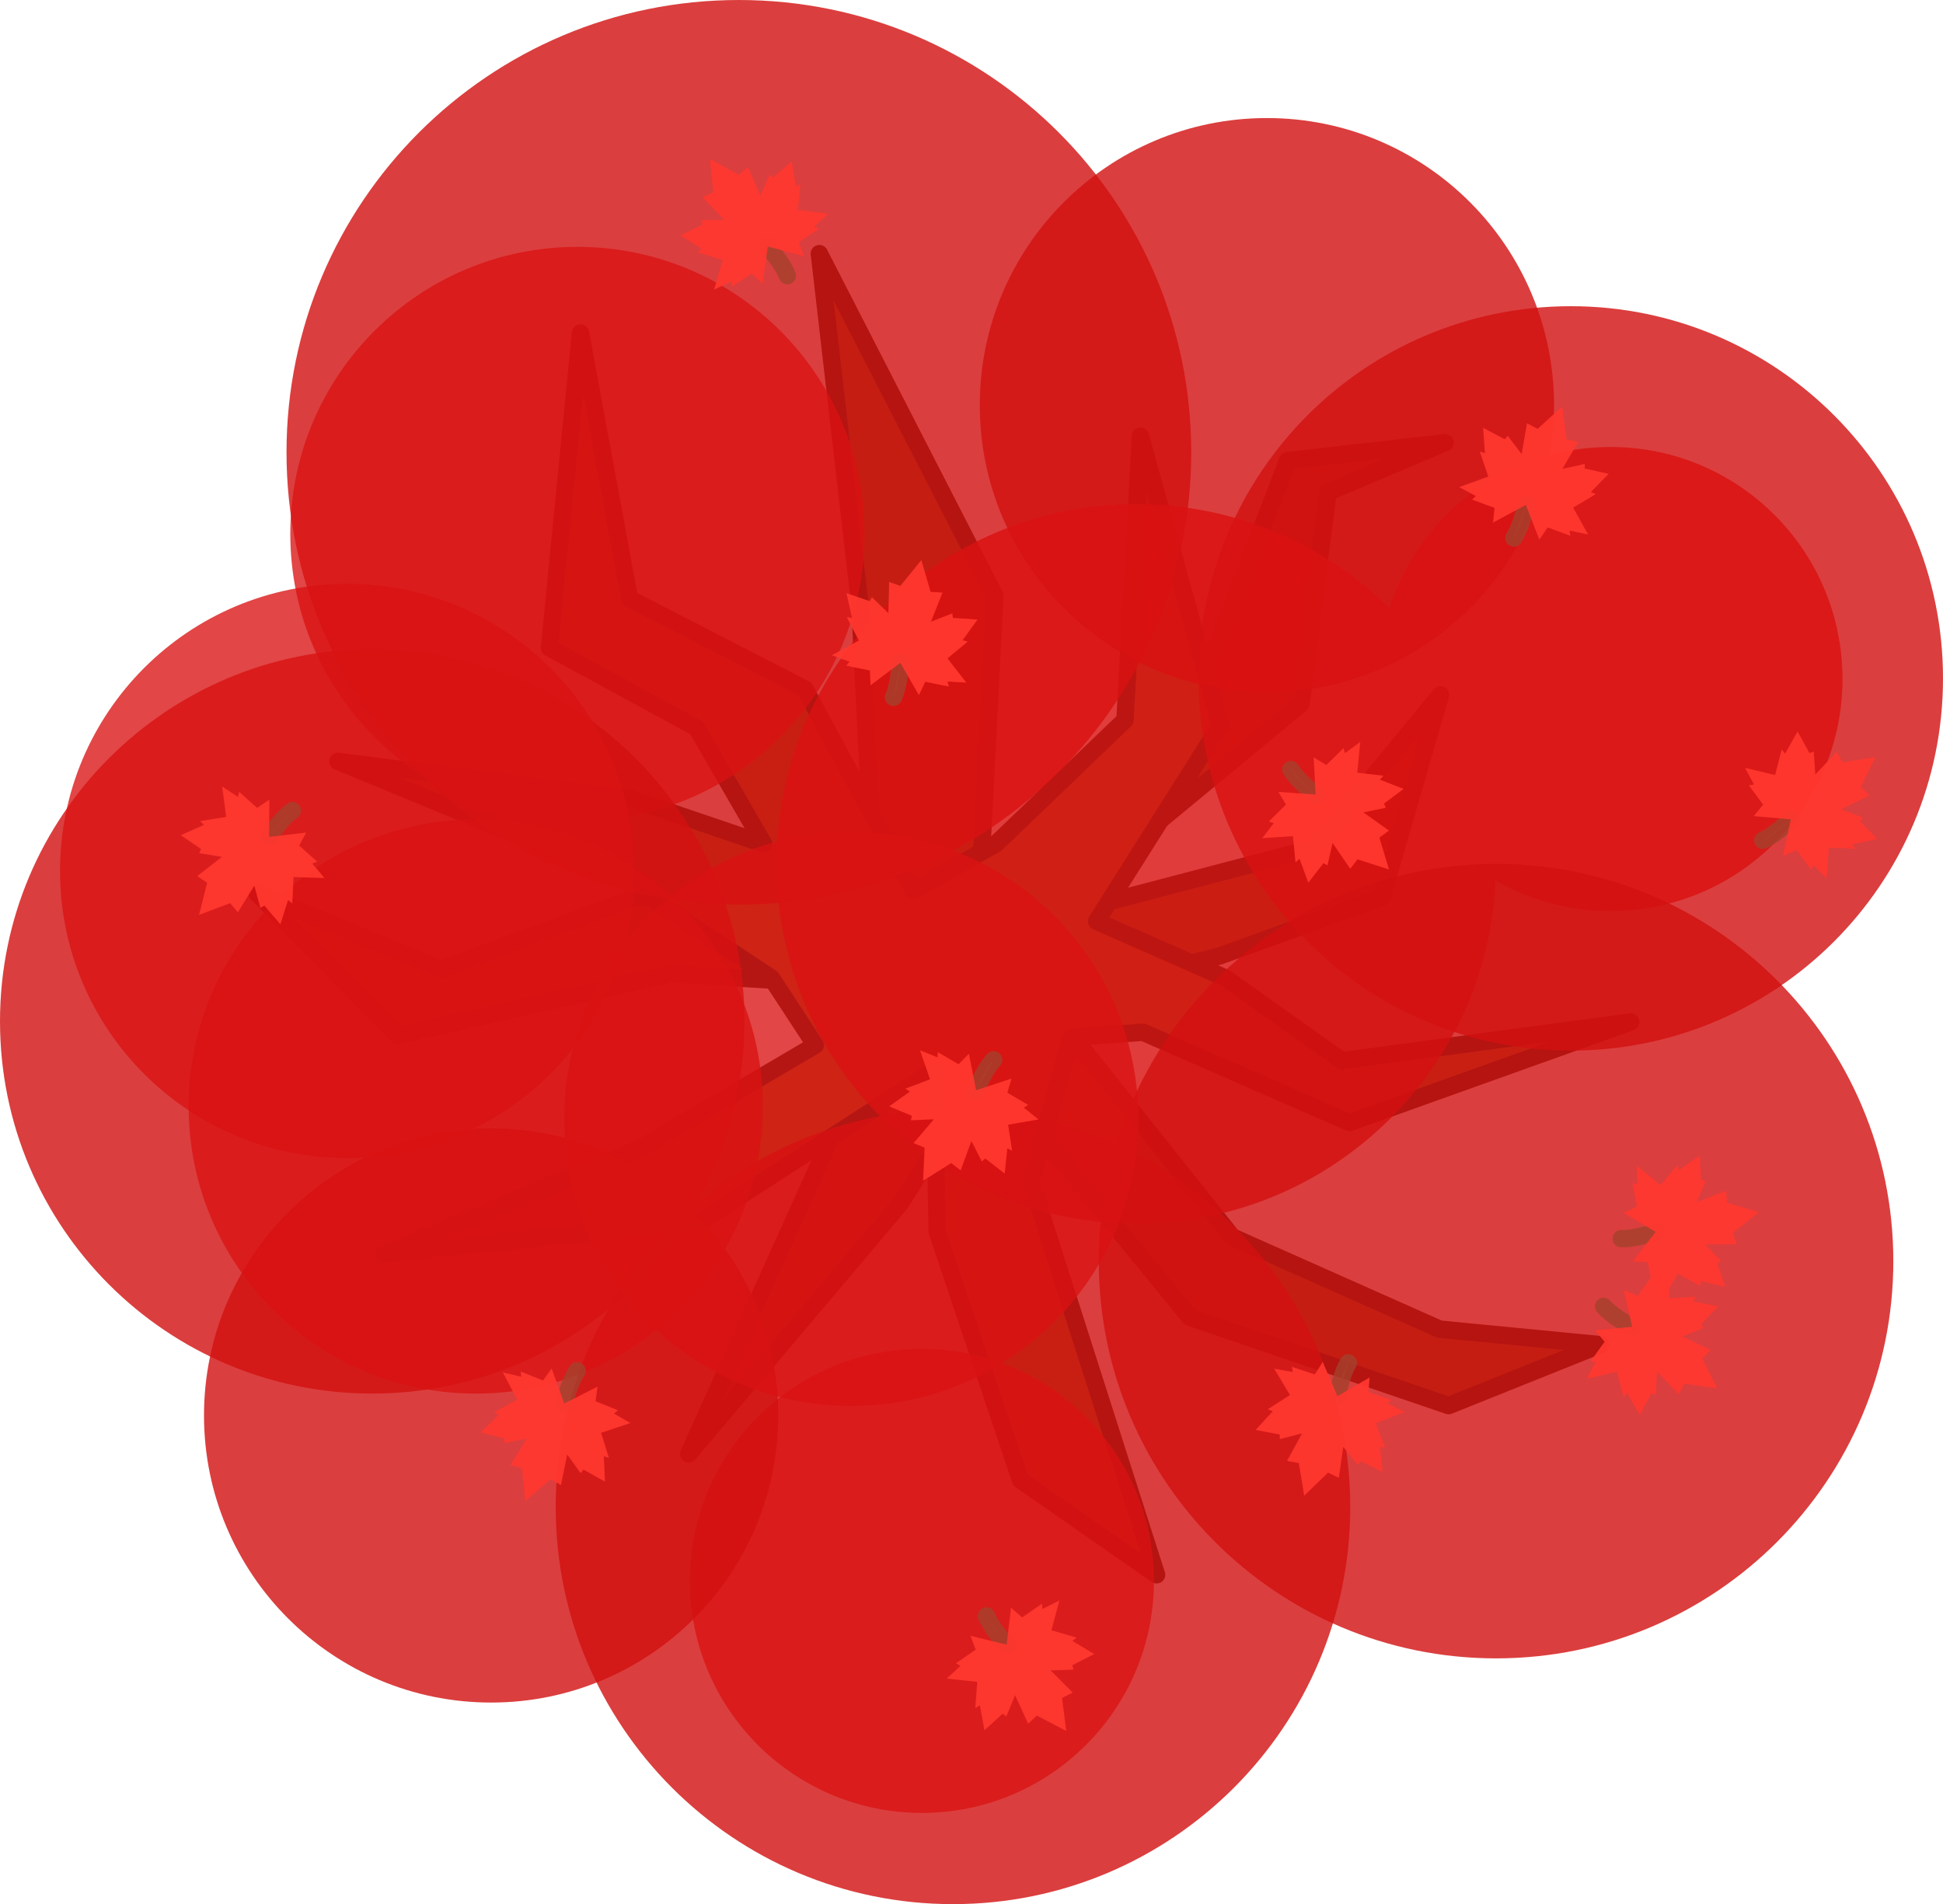 <?xml version="1.0" encoding="UTF-8" standalone="no"?>
<svg
   width="1005.69"
   height="985.645"
   viewBox="0 0 1005.69 985.645"
   fill="none"
   version="1.1"
   id="svg52"
   sodipodi:docname="maple_tree_1.svg"
   inkscape:version="1.3 (0e150ed, 2023-07-21)"
   xmlns:inkscape="http://www.inkscape.org/namespaces/inkscape"
   xmlns:sodipodi="http://sodipodi.sourceforge.net/DTD/sodipodi-0.dtd"
   xmlns="http://www.w3.org/2000/svg"
   xmlns:svg="http://www.w3.org/2000/svg">
  <defs
     id="defs56" />
  <sodipodi:namedview
     id="namedview54"
     pagecolor="#505050"
     bordercolor="#ffffff"
     borderopacity="1"
     inkscape:pageshadow="0"
     inkscape:pageopacity="0"
     inkscape:pagecheckerboard="1"
     showgrid="false"
     inkscape:zoom="0.72"
     inkscape:cx="651.38889"
     inkscape:cy="425"
     inkscape:window-width="1440"
     inkscape:window-height="847"
     inkscape:window-x="0"
     inkscape:window-y="25"
     inkscape:window-maximized="0"
     inkscape:current-layer="svg52"
     height="609.877px"
     inkscape:showpageshadow="2"
     inkscape:deskcolor="#505050" />
  <path
     style="fill:#8b511c;fill-opacity:1;stroke:#372516;stroke-width:8.999;stroke-linecap:square;stroke-linejoin:round;stroke-opacity:1"
     d="m 424.096,131.298 90.868,177.075 -6.99,135.137 121.157,-107.177 37.279,-97.858 81.548,-9.32 -60.578,25.629 -13.98,109.507 -135.137,111.837 142.126,-37.279 65.238,-79.218 -30.289,104.847 -83.878,30.289 -90.868,23.3 97.235,122.211 107.297,47.714 83.225,8.074 -78.565,31.535 -133.922,-45.725 -105.561,-128.86 -44.269,69.899 -109.537,129.633 69.928,-155.262 32.619,-86.208 -111.837,-6.99 -141.222,31.876 -73.132,-73.815 95.528,39.609 98.54,-36.566 125.134,-10.033 -6.99,-142.126 z"
     id="path27-90"
     sodipodi:nodetypes="cccccccccccccccccccccccccccccccc" />
  <path
     style="fill:#a25e21;fill-opacity:1;stroke:#372516;stroke-width:8.999;stroke-linecap:square;stroke-linejoin:round;stroke-opacity:1"
     d="m 300.448,172.359 25.378,137.577 90.827,46.749 56.099,104.184 42.742,-24.043 66.785,-64.113 8.014,-146.926 41.407,149.598 -64.114,101.513 66.785,29.385 60.106,42.742 149.598,-20.036 -145.591,52.092 -106.856,-46.749 -37.4,2.671 -20.536,74.966 64.948,203.193 -70.458,-49.087 -43.076,-128.561 -1.669,-83.147 -120.213,77.47 -164.29,17.364 132.234,-54.763 90.827,-53.428 -22.707,-34.728 -78.806,-52.092 -145.591,-60.107 151.602,19.368 68.789,23.374 -34.728,-60.106 -76.135,-41.407 z"
     id="path55-3"
     sodipodi:nodetypes="cccccccccccccccccccccccccccccccc" />
  <path
     opacity="0.95"
     d="m 382.435,468.272 c 129.31,0 234.136,-104.826 234.136,-234.136 C 616.571,104.826 511.745,8.3926006e-6 382.435,8.3926006e-6 253.125,8.3926006e-6 148.299,104.826 148.299,234.136 c 0,129.309 104.826,234.136 234.136,234.136 z"
     fill="#3a4f3f"
     id="path6-28-0-0-1-5-4-9-83"
     style="fill:#d21111;fill-opacity:0.851;stroke-width:2.661" />
  <path
     opacity="0.95"
     d="m 813.022,543.834 c 106.408,0 192.668,-86.26 192.668,-192.667 0,-106.408 -86.26,-192.668 -192.668,-192.668 -106.407,0 -192.667,86.26 -192.667,192.668 0,106.407 86.261,192.667 192.667,192.667 z"
     fill="#3a4f3f"
     id="path6-28-0-0-1-5-4-9-8-10"
     style="fill:#d21111;fill-opacity:0.851;stroke-width:2.189" />
  <path
     opacity="0.95"
     d="m 655.746,358.323 c 82.074,0 148.608,-66.534 148.608,-148.608 0,-82.074 -66.534,-148.608 -148.608,-148.608 -82.074,0 -148.608,66.534 -148.608,148.608 0,82.074 66.534,148.608 148.608,148.608 z"
     fill="#3a4f3f"
     id="path6-28-0-0-1-5-4-9-8-1-08"
     style="fill:#d21111;fill-opacity:0.851;stroke-width:1.689" />
  <path
     id="path6-28-0-0-1-5-4-9-8-1-00-8-0"
     style="fill:#da1212;fill-opacity:0.819;stroke-width:1.365"
     d="M 833.572 231.373 C 780 231.373 734.637 266.458 719.164 314.898 C 685.522 281.579 639.251 260.988 588.16 260.988 C 485.331 260.988 401.973 344.347 401.973 447.176 C 401.973 550.005 485.331 633.365 588.16 633.365 C 688.094 633.365 769.616 554.63 774.131 455.812 C 791.662 465.822 811.94 471.57 833.572 471.57 C 899.901 471.57 953.672 417.799 953.672 351.471 C 953.672 285.142 899.901 231.373 833.572 231.373 z " />
  <path
     opacity="0.95"
     d="m 774.349,858.43 c 113.565,0 205.627,-92.062 205.627,-205.626 0,-113.565 -92.062,-205.627 -205.627,-205.627 -113.564,0 -205.626,92.062 -205.626,205.627 0,113.564 92.062,205.626 205.626,205.626 z"
     fill="#3a4f3f"
     id="path6-28-0-0-1-5-4-9-8-0-8-7"
     style="fill:#d21111;fill-opacity:0.851;stroke-width:2.337" />
  <path
     opacity="0.95"
     d="m 493.256,985.645 c 113.565,0 205.627,-92.062 205.627,-205.627 0,-113.565 -92.062,-205.627 -205.627,-205.627 -113.564,0 -205.626,92.062 -205.626,205.627 0,113.564 92.062,205.627 205.626,205.627 z"
     fill="#3a4f3f"
     id="path6-28-0-0-1-5-4-9-8-0-8-2-6"
     style="fill:#d21111;fill-opacity:0.851;stroke-width:2.337" />
  <path
     opacity="0.95"
     d="m 477.177,938.428 c 66.329,0 120.099,-53.77 120.099,-120.098 0,-66.329 -53.77,-120.099 -120.099,-120.099 -66.328,0 -120.098,53.77 -120.098,120.099 0,66.328 53.77,120.098 120.098,120.098 z"
     fill="#3a4f3f"
     id="path6-28-0-0-1-5-4-9-8-1-00-8-6-1"
     style="fill:#da1212;fill-opacity:0.819;stroke-width:1.365" />
  <path
     opacity="0.95"
     d="m 298.87,425.001 c 82.074,0 148.608,-66.534 148.608,-148.608 0,-82.074 -66.534,-148.608 -148.608,-148.608 -82.074,0 -148.608,66.534 -148.608,148.608 0,82.074 66.534,148.608 148.608,148.608 z"
     fill="#3a4f3f"
     id="path6-28-0-0-1-5-4-9-8-1-00-8-9-4"
     style="fill:#da1212;fill-opacity:0.819;stroke-width:1.689" />
  <path
     opacity="0.95"
     d="m 192.667,721.36 c 106.408,0 192.668,-86.261 192.668,-192.668 0,-106.408 -86.26,-192.668 -192.668,-192.668 C 86.261,336.024 8.0630807e-6,422.285 8.0630807e-6,528.692 8.0630807e-6,635.1 86.261,721.36 192.667,721.36 Z"
     fill="#3a4f3f"
     id="path6-28-0-0-1-5-4-9-8-0-9"
     style="fill:#d21111;fill-opacity:0.851;stroke-width:2.189" />
  <path
     opacity="0.95"
     d="m 254.199,881.3 c 82.074,0 148.608,-66.534 148.608,-148.608 0,-82.074 -66.534,-148.608 -148.608,-148.608 -82.074,0 -148.608,66.534 -148.608,148.608 0,82.074 66.534,148.608 148.608,148.608 z"
     fill="#3a4f3f"
     id="path6-28-0-0-1-5-4-9-8-1-0-6"
     style="fill:#d21111;fill-opacity:0.851;stroke-width:1.689" />
  <path
     opacity="0.95"
     d="m 179.686,599.446 c 82.074,0 148.608,-66.534 148.608,-148.608 0,-82.074 -66.534,-148.608 -148.608,-148.608 -82.074,0 -148.608,66.534 -148.608,148.608 0,82.074 66.534,148.608 148.608,148.608 z"
     fill="#3a4f3f"
     id="path6-28-0-0-1-5-4-9-8-1-0-0-4"
     style="fill:#da1212;fill-opacity:0.819;stroke-width:1.689" />
  <path
     opacity="0.95"
     d="m 246.256,721.364 c 82.074,0 148.608,-66.534 148.608,-148.608 0,-82.074 -66.534,-148.608 -148.608,-148.608 -82.074,0 -148.608,66.534 -148.608,148.608 0,82.074 66.534,148.608 148.608,148.608 z"
     fill="#3a4f3f"
     id="path6-28-0-0-1-5-4-9-8-1-00-8-9-6-28"
     style="fill:#da1212;fill-opacity:0.819;stroke-width:1.689" />
  <path
     opacity="0.95"
     d="m 440.603,727.781 c 82.074,0 148.608,-66.534 148.608,-148.608 0,-82.074 -66.534,-148.608 -148.608,-148.608 -82.074,0 -148.608,66.534 -148.608,148.608 0,82.074 66.534,148.608 148.608,148.608 z"
     fill="#3a4f3f"
     id="path6-28-0-0-1-5-4-9-8-1-00-8-9-6-2-4"
     style="fill:#da1212;fill-opacity:0.819;stroke-width:1.689" />
  <g
     id="g55-7-4"
     transform="matrix(3.78,0,0,3.78,-4426.86,-492.795)">
    <path
       id="path1271-9-9-6-3-9"
       sodipodi:nodetypes="cc"
       class="st4"
       d="m 1207.946,244.974 c 0.862,-1.208 2.039,-2.767 3.226,-3.601"
       style="clip-rule:evenodd;opacity:0.8;fill:#c93d2b;fill-opacity:0.922;fill-rule:evenodd;stroke:#a4412d;stroke-width:2.381;stroke-linecap:round;stroke-linejoin:round;stroke-miterlimit:45.354;stroke-dasharray:none;enable-background:new" />
    <path
       id="path1273-6-6-2-7-8"
       inkscape:transform-center-x="8.1147597"
       inkscape:transform-center-y="-9.0536316"
       class="st5"
       d="m 1198.377,255.655 4.265,-1.598 1.055,1.248 2.252,-3.649 0.834,3.03 0.549,-0.306 2.186,2.564 1.051,-3.322 0.577,0.462 0.179,-3.608 4.229,0.13 -1.661,-1.983 0.668,-0.254 -2.457,-2.201 0.946,-1.793 -5.074,0.598 0.039,-5.109 -1.679,1.137 -2.457,-2.201 -0.18,0.692 -2.153,-1.434 0.548,4.177 -3.566,0.573 0.522,0.523 -3.187,1.408 2.788,1.893 -0.244,0.579 3.103,0.497 -3.381,2.637 1.356,0.912 z"
       style="fill:#ff382f;fill-opacity:0.94;stroke-width:2.381;stroke-miterlimit:45.354;stroke-dasharray:none" />
  </g>
  <g
     id="g55-8-1"
     transform="matrix(0.877,-3.676,3.676,0.877,-1438.879,5077.032)">
    <path
       id="path1271-9-9-6-7-0"
       sodipodi:nodetypes="cc"
       class="st4"
       d="m 1207.946,244.974 c 0.862,-1.208 2.039,-2.767 3.226,-3.601"
       style="clip-rule:evenodd;opacity:0.8;fill:#c93d2b;fill-opacity:0.922;fill-rule:evenodd;stroke:#a4412d;stroke-width:2.381;stroke-linecap:round;stroke-linejoin:round;stroke-miterlimit:45.354;stroke-dasharray:none;enable-background:new" />
    <path
       id="path1273-6-6-2-1-3"
       inkscape:transform-center-x="8.1147597"
       inkscape:transform-center-y="-9.0536316"
       class="st5"
       d="m 1198.377,255.655 4.265,-1.598 1.055,1.248 2.252,-3.649 0.834,3.03 0.549,-0.306 2.186,2.564 1.051,-3.322 0.577,0.462 0.179,-3.608 4.229,0.13 -1.661,-1.983 0.668,-0.254 -2.457,-2.201 0.946,-1.793 -5.074,0.598 0.039,-5.109 -1.679,1.137 -2.457,-2.201 -0.18,0.692 -2.153,-1.434 0.548,4.177 -3.566,0.573 0.522,0.523 -3.187,1.408 2.788,1.893 -0.244,0.579 3.103,0.497 -3.381,2.637 1.356,0.912 z"
       style="fill:#ff382f;fill-opacity:0.94;stroke-width:2.381;stroke-miterlimit:45.354;stroke-dasharray:none" />
  </g>
  <g
     id="g55-6-7"
     transform="matrix(-0.398,-3.759,3.759,-0.398,404.738,5325.078)">
    <path
       id="path1271-9-9-6-79-43"
       sodipodi:nodetypes="cc"
       class="st4"
       d="m 1207.946,244.974 c 0.862,-1.208 2.039,-2.767 3.226,-3.601"
       style="clip-rule:evenodd;opacity:0.8;fill:#c93d2b;fill-opacity:0.922;fill-rule:evenodd;stroke:#a4412d;stroke-width:2.381;stroke-linecap:round;stroke-linejoin:round;stroke-miterlimit:45.354;stroke-dasharray:none;enable-background:new" />
    <path
       id="path1273-6-6-2-4-48"
       inkscape:transform-center-x="8.1147597"
       inkscape:transform-center-y="-9.0536316"
       class="st5"
       d="m 1198.377,255.655 4.265,-1.598 1.055,1.248 2.252,-3.649 0.834,3.03 0.549,-0.306 2.186,2.564 1.051,-3.322 0.577,0.462 0.179,-3.608 4.229,0.13 -1.661,-1.983 0.668,-0.254 -2.457,-2.201 0.946,-1.793 -5.074,0.598 0.039,-5.109 -1.679,1.137 -2.457,-2.201 -0.18,0.692 -2.153,-1.434 0.548,4.177 -3.566,0.573 0.522,0.523 -3.187,1.408 2.788,1.893 -0.244,0.579 3.103,0.497 -3.381,2.637 1.356,0.912 z"
       style="fill:#ff382f;fill-opacity:0.94;stroke-width:2.381;stroke-miterlimit:45.354;stroke-dasharray:none" />
  </g>
  <g
     id="g55-6-3-1"
     transform="matrix(3.466,-1.508,1.508,3.466,-3864.051,1695.3)">
    <path
       id="path1271-9-9-6-79-9-2"
       sodipodi:nodetypes="cc"
       class="st4"
       d="m 1207.946,244.974 c 0.862,-1.208 2.039,-2.767 3.226,-3.601"
       style="clip-rule:evenodd;opacity:0.8;fill:#c93d2b;fill-opacity:0.922;fill-rule:evenodd;stroke:#a4412d;stroke-width:2.381;stroke-linecap:round;stroke-linejoin:round;stroke-miterlimit:45.354;stroke-dasharray:none;enable-background:new" />
    <path
       id="path1273-6-6-2-4-0-83"
       inkscape:transform-center-x="8.1147597"
       inkscape:transform-center-y="-9.0536316"
       class="st5"
       d="m 1198.377,255.655 4.265,-1.598 1.055,1.248 2.252,-3.649 0.834,3.03 0.549,-0.306 2.186,2.564 1.051,-3.322 0.577,0.462 0.179,-3.608 4.229,0.13 -1.661,-1.983 0.668,-0.254 -2.457,-2.201 0.946,-1.793 -5.074,0.598 0.039,-5.109 -1.679,1.137 -2.457,-2.201 -0.18,0.692 -2.153,-1.434 0.548,4.177 -3.566,0.573 0.522,0.523 -3.187,1.408 2.788,1.893 -0.244,0.579 3.103,0.497 -3.381,2.637 1.356,0.912 z"
       style="fill:#ff382f;fill-opacity:0.94;stroke-width:2.381;stroke-miterlimit:45.354;stroke-dasharray:none" />
  </g>
  <g
     id="g55-6-3-2-9"
     transform="matrix(-3.513,1.395,-1.395,-3.513,5375.13,-563.192)">
    <path
       id="path1271-9-9-6-79-9-6-9"
       sodipodi:nodetypes="cc"
       class="st4"
       d="m 1207.946,244.974 c 0.862,-1.208 2.039,-2.767 3.226,-3.601"
       style="clip-rule:evenodd;opacity:0.8;fill:#c93d2b;fill-opacity:0.922;fill-rule:evenodd;stroke:#a4412d;stroke-width:2.381;stroke-linecap:round;stroke-linejoin:round;stroke-miterlimit:45.354;stroke-dasharray:none;enable-background:new" />
    <path
       id="path1273-6-6-2-4-0-8-9"
       inkscape:transform-center-x="8.1147597"
       inkscape:transform-center-y="-9.0536316"
       class="st5"
       d="m 1198.377,255.655 4.265,-1.598 1.055,1.248 2.252,-3.649 0.834,3.03 0.549,-0.306 2.186,2.564 1.051,-3.322 0.577,0.462 0.179,-3.608 4.229,0.13 -1.661,-1.983 0.668,-0.254 -2.457,-2.201 0.946,-1.793 -5.074,0.598 0.039,-5.109 -1.679,1.137 -2.457,-2.201 -0.18,0.692 -2.153,-1.434 0.548,4.177 -3.566,0.573 0.522,0.523 -3.187,1.408 2.788,1.893 -0.244,0.579 3.103,0.497 -3.381,2.637 1.356,0.912 z"
       style="fill:#ff382f;fill-opacity:0.94;stroke-width:2.381;stroke-miterlimit:45.354;stroke-dasharray:none" />
  </g>
  <g
     id="g55-6-3-2-8-6"
     transform="matrix(-3.701,-0.766,0.766,-3.701,5210.027,2256.069)">
    <path
       id="path1271-9-9-6-79-9-6-7-1"
       sodipodi:nodetypes="cc"
       class="st4"
       d="m 1207.946,244.974 c 0.862,-1.208 2.039,-2.767 3.226,-3.601"
       style="clip-rule:evenodd;opacity:0.8;fill:#c93d2b;fill-opacity:0.922;fill-rule:evenodd;stroke:#a4412d;stroke-width:2.381;stroke-linecap:round;stroke-linejoin:round;stroke-miterlimit:45.354;stroke-dasharray:none;enable-background:new" />
    <path
       id="path1273-6-6-2-4-0-8-1-7"
       inkscape:transform-center-x="8.1147597"
       inkscape:transform-center-y="-9.0536316"
       class="st5"
       d="m 1198.377,255.655 4.265,-1.598 1.055,1.248 2.252,-3.649 0.834,3.03 0.549,-0.306 2.186,2.564 1.051,-3.322 0.577,0.462 0.179,-3.608 4.229,0.13 -1.661,-1.983 0.668,-0.254 -2.457,-2.201 0.946,-1.793 -5.074,0.598 0.039,-5.109 -1.679,1.137 -2.457,-2.201 -0.18,0.692 -2.153,-1.434 0.548,4.177 -3.566,0.573 0.522,0.523 -3.187,1.408 2.788,1.893 -0.244,0.579 3.103,0.497 -3.381,2.637 1.356,0.912 z"
       style="fill:#ff382f;fill-opacity:0.94;stroke-width:2.381;stroke-miterlimit:45.354;stroke-dasharray:none" />
  </g>
  <g
     id="g55-6-3-2-8-4-3"
     transform="matrix(-0.952,3.658,-3.658,-0.952,2443.495,-4057.968)">
    <path
       id="path1271-9-9-6-79-9-6-7-9-9"
       sodipodi:nodetypes="cc"
       class="st4"
       d="m 1207.946,244.974 c 0.862,-1.208 2.039,-2.767 3.226,-3.601"
       style="clip-rule:evenodd;opacity:0.8;fill:#c93d2b;fill-opacity:0.922;fill-rule:evenodd;stroke:#a4412d;stroke-width:2.381;stroke-linecap:round;stroke-linejoin:round;stroke-miterlimit:45.354;stroke-dasharray:none;enable-background:new" />
    <path
       id="path1273-6-6-2-4-0-8-1-5-8"
       inkscape:transform-center-x="8.1147597"
       inkscape:transform-center-y="-9.0536316"
       class="st5"
       d="m 1198.377,255.655 4.265,-1.598 1.055,1.248 2.252,-3.649 0.834,3.03 0.549,-0.306 2.186,2.564 1.051,-3.322 0.577,0.462 0.179,-3.608 4.229,0.13 -1.661,-1.983 0.668,-0.254 -2.457,-2.201 0.946,-1.793 -5.074,0.598 0.039,-5.109 -1.679,1.137 -2.457,-2.201 -0.18,0.692 -2.153,-1.434 0.548,4.177 -3.566,0.573 0.522,0.523 -3.187,1.408 2.788,1.893 -0.244,0.579 3.103,0.497 -3.381,2.637 1.356,0.912 z"
       style="fill:#ff382f;fill-opacity:0.94;stroke-width:2.381;stroke-miterlimit:45.354;stroke-dasharray:none" />
  </g>
  <g
     id="g55-6-3-2-8-4-4-4"
     transform="matrix(-3.261,1.911,-1.911,-3.261,4873.351,-1166.492)">
    <path
       id="path1271-9-9-6-79-9-6-7-9-0-0"
       sodipodi:nodetypes="cc"
       class="st4"
       d="m 1207.946,244.974 c 0.862,-1.208 2.039,-2.767 3.226,-3.601"
       style="clip-rule:evenodd;opacity:0.8;fill:#c93d2b;fill-opacity:0.922;fill-rule:evenodd;stroke:#a4412d;stroke-width:2.381;stroke-linecap:round;stroke-linejoin:round;stroke-miterlimit:45.354;stroke-dasharray:none;enable-background:new" />
    <path
       id="path1273-6-6-2-4-0-8-1-5-7-6"
       inkscape:transform-center-x="8.1147597"
       inkscape:transform-center-y="-9.0536316"
       class="st5"
       d="m 1198.377,255.655 4.265,-1.598 1.055,1.248 2.252,-3.649 0.834,3.03 0.549,-0.306 2.186,2.564 1.051,-3.322 0.577,0.462 0.179,-3.608 4.229,0.13 -1.661,-1.983 0.668,-0.254 -2.457,-2.201 0.946,-1.793 -5.074,0.598 0.039,-5.109 -1.679,1.137 -2.457,-2.201 -0.18,0.692 -2.153,-1.434 0.548,4.177 -3.566,0.573 0.522,0.523 -3.187,1.408 2.788,1.893 -0.244,0.579 3.103,0.497 -3.381,2.637 1.356,0.912 z"
       style="fill:#ff382f;fill-opacity:0.94;stroke-width:2.381;stroke-miterlimit:45.354;stroke-dasharray:none" />
  </g>
  <g
     id="g55-6-3-2-8-4-4-6-3"
     transform="matrix(3.702,-0.759,0.759,3.702,-4152.634,574.322)">
    <path
       id="path1271-9-9-6-79-9-6-7-9-0-4-4"
       sodipodi:nodetypes="cc"
       class="st4"
       d="m 1207.946,244.974 c 0.862,-1.208 2.039,-2.767 3.226,-3.601"
       style="clip-rule:evenodd;opacity:0.8;fill:#c93d2b;fill-opacity:0.922;fill-rule:evenodd;stroke:#a4412d;stroke-width:2.381;stroke-linecap:round;stroke-linejoin:round;stroke-miterlimit:45.354;stroke-dasharray:none;enable-background:new" />
    <path
       id="path1273-6-6-2-4-0-8-1-5-7-7-6"
       inkscape:transform-center-x="8.1147597"
       inkscape:transform-center-y="-9.0536316"
       class="st5"
       d="m 1198.377,255.655 4.265,-1.598 1.055,1.248 2.252,-3.649 0.834,3.03 0.549,-0.306 2.186,2.564 1.051,-3.322 0.577,0.462 0.179,-3.608 4.229,0.13 -1.661,-1.983 0.668,-0.254 -2.457,-2.201 0.946,-1.793 -5.074,0.598 0.039,-5.109 -1.679,1.137 -2.457,-2.201 -0.18,0.692 -2.153,-1.434 0.548,4.177 -3.566,0.573 0.522,0.523 -3.187,1.408 2.788,1.893 -0.244,0.579 3.103,0.497 -3.381,2.637 1.356,0.912 z"
       style="fill:#ff382f;fill-opacity:0.94;stroke-width:2.381;stroke-miterlimit:45.354;stroke-dasharray:none" />
  </g>
  <g
     id="g55-6-3-2-8-4-4-6-6-9"
     transform="matrix(0.241,-3.772,3.772,0.241,-534.183,4908.731)">
    <path
       id="path1271-9-9-6-79-9-6-7-9-0-4-2-7"
       sodipodi:nodetypes="cc"
       class="st4"
       d="m 1207.946,244.974 c 0.862,-1.208 2.039,-2.767 3.226,-3.601"
       style="clip-rule:evenodd;opacity:0.8;fill:#c93d2b;fill-opacity:0.922;fill-rule:evenodd;stroke:#a4412d;stroke-width:2.381;stroke-linecap:round;stroke-linejoin:round;stroke-miterlimit:45.354;stroke-dasharray:none;enable-background:new" />
    <path
       id="path1273-6-6-2-4-0-8-1-5-7-7-4-4"
       inkscape:transform-center-x="8.1147597"
       inkscape:transform-center-y="-9.0536316"
       class="st5"
       d="m 1198.377,255.655 4.265,-1.598 1.055,1.248 2.252,-3.649 0.834,3.03 0.549,-0.306 2.186,2.564 1.051,-3.322 0.577,0.462 0.179,-3.608 4.229,0.13 -1.661,-1.983 0.668,-0.254 -2.457,-2.201 0.946,-1.793 -5.074,0.598 0.039,-5.109 -1.679,1.137 -2.457,-2.201 -0.18,0.692 -2.153,-1.434 0.548,4.177 -3.566,0.573 0.522,0.523 -3.187,1.408 2.788,1.893 -0.244,0.579 3.103,0.497 -3.381,2.637 1.356,0.912 z"
       style="fill:#ff382f;fill-opacity:0.94;stroke-width:2.381;stroke-miterlimit:45.354;stroke-dasharray:none" />
  </g>
  <g
     id="g55-6-3-2-8-4-4-6-6-5-9"
     transform="matrix(3.548,-1.304,1.304,3.548,-4313.275,1432.548)">
    <path
       id="path1271-9-9-6-79-9-6-7-9-0-4-2-8-4"
       sodipodi:nodetypes="cc"
       class="st4"
       d="m 1207.946,244.974 c 0.862,-1.208 2.039,-2.767 3.226,-3.601"
       style="clip-rule:evenodd;opacity:0.8;fill:#c93d2b;fill-opacity:0.922;fill-rule:evenodd;stroke:#a4412d;stroke-width:2.381;stroke-linecap:round;stroke-linejoin:round;stroke-miterlimit:45.354;stroke-dasharray:none;enable-background:new" />
    <path
       id="path1273-6-6-2-4-0-8-1-5-7-7-4-9-1"
       inkscape:transform-center-x="8.1147597"
       inkscape:transform-center-y="-9.0536316"
       class="st5"
       d="m 1198.377,255.655 4.265,-1.598 1.055,1.248 2.252,-3.649 0.834,3.03 0.549,-0.306 2.186,2.564 1.051,-3.322 0.577,0.462 0.179,-3.608 4.229,0.13 -1.661,-1.983 0.668,-0.254 -2.457,-2.201 0.946,-1.793 -5.074,0.598 0.039,-5.109 -1.679,1.137 -2.457,-2.201 -0.18,0.692 -2.153,-1.434 0.548,4.177 -3.566,0.573 0.522,0.523 -3.187,1.408 2.788,1.893 -0.244,0.579 3.103,0.497 -3.381,2.637 1.356,0.912 z"
       style="fill:#ff382f;fill-opacity:0.94;stroke-width:2.381;stroke-miterlimit:45.354;stroke-dasharray:none" />
  </g>
  <g
     id="g55-6-0-9"
     transform="matrix(-3.008,-2.289,2.289,-3.008,3929.831,4139.595)">
    <path
       id="path1271-9-9-6-79-4-6"
       sodipodi:nodetypes="cc"
       class="st4"
       d="m 1207.946,244.974 c 0.862,-1.208 2.039,-2.767 3.226,-3.601"
       style="clip-rule:evenodd;opacity:0.8;fill:#c93d2b;fill-opacity:0.922;fill-rule:evenodd;stroke:#a4412d;stroke-width:2.381;stroke-linecap:round;stroke-linejoin:round;stroke-miterlimit:45.354;stroke-dasharray:none;enable-background:new" />
    <path
       id="path1273-6-6-2-4-4-7"
       inkscape:transform-center-x="8.1147597"
       inkscape:transform-center-y="-9.0536316"
       class="st5"
       d="m 1198.377,255.655 4.265,-1.598 1.055,1.248 2.252,-3.649 0.834,3.03 0.549,-0.306 2.186,2.564 1.051,-3.322 0.577,0.462 0.179,-3.608 4.229,0.13 -1.661,-1.983 0.668,-0.254 -2.457,-2.201 0.946,-1.793 -5.074,0.598 0.039,-5.109 -1.679,1.137 -2.457,-2.201 -0.18,0.692 -2.153,-1.434 0.548,4.177 -3.566,0.573 0.522,0.523 -3.187,1.408 2.788,1.893 -0.244,0.579 3.103,0.497 -3.381,2.637 1.356,0.912 z"
       style="fill:#ff382f;fill-opacity:0.94;stroke-width:2.381;stroke-miterlimit:45.354;stroke-dasharray:none" />
  </g>
</svg>
